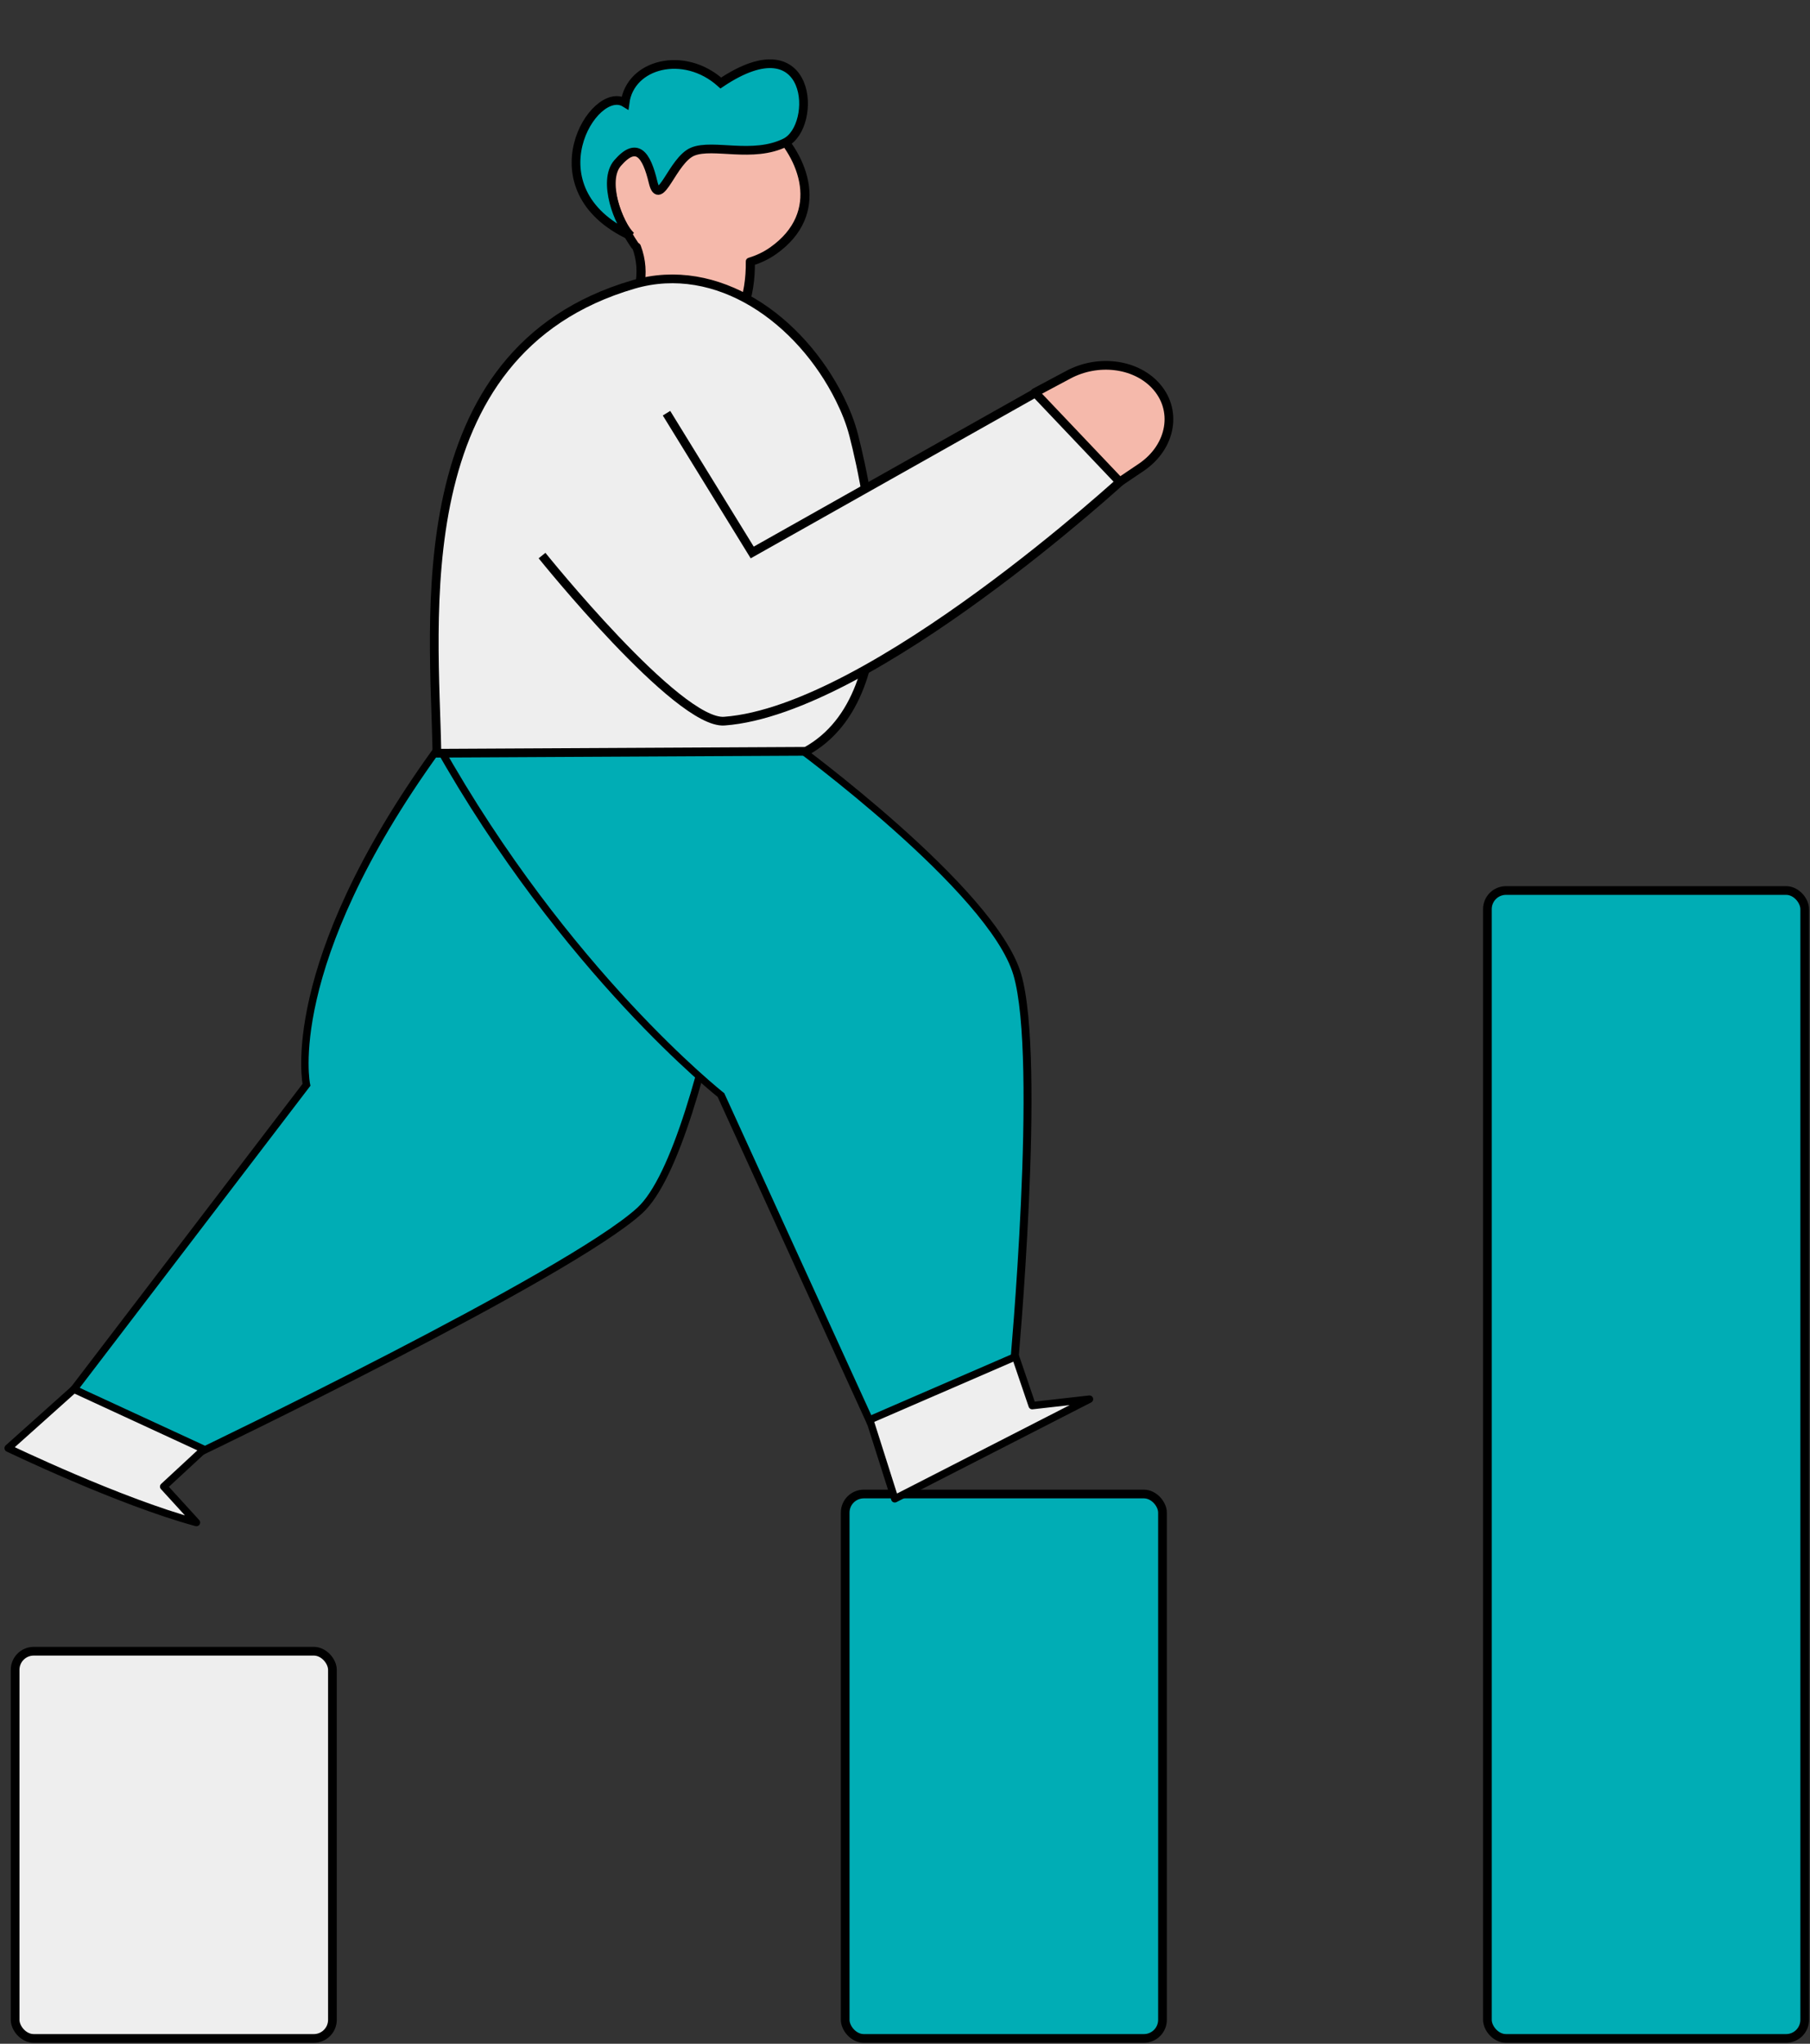 <svg width="342" height="386" viewBox="0 0 342 386" fill="none" xmlns="http://www.w3.org/2000/svg">
<rect x="0" y="0" width="342" height="386" fill="#333333" stroke="none"/>
<rect x="159.698" y="282.174" width="59.954" height="102.826" rx="3.515" fill="#00ADB5" stroke="black" stroke-width="1.645" stroke-linejoin="round"/>
<rect x="2.857" y="311.866" width="59.954" height="73.134" rx="3.515" fill="#EEEEEE" stroke="black" stroke-width="1.645" stroke-linejoin="round"/>
<rect x="281.045" y="168.189" width="59.954" height="216.811" rx="3.515" fill="#00ADB5" stroke="black" stroke-width="1.645" stroke-linejoin="round"/>
<path d="M82.44 141.796L144.083 141.796C144.083 141.796 134.259 216.399 120.888 228.63C107.517 240.861 37.54 274.405 37.54 274.405L13.974 262.386L57.906 204.894C57.906 204.894 53.075 182.475 82.44 141.796Z" fill="#00ADB5" stroke="black" stroke-width="1.399"/>
<path d="M38.536 273.732L13.973 262.389L1.542 273.511C1.542 273.511 22.499 283.605 37.12 287.561L30.927 280.774L38.536 273.732Z" fill="#EEEEEE" stroke="black" stroke-width="1.399" stroke-linejoin="round"/>
<path d="M82.703 140.709L150.056 140.635C150.056 140.635 187.497 167.994 192.214 184.046C196.931 200.098 191.552 258.353 191.552 258.353L164.33 268.354L136.227 206.823C136.227 206.823 106.844 183.695 82.703 140.709Z" fill="#00ADB5"/>
<path d="M82.703 140.709L82.647 140.063C82.398 140.063 82.175 140.17 82.052 140.349C81.928 140.529 81.922 140.755 82.033 140.955L82.703 140.709ZM150.056 140.635L150.515 140.155L150.287 139.989L149.999 139.989L150.056 140.635ZM191.552 258.353L191.887 258.951L192.265 258.812L192.298 258.451L191.552 258.353ZM164.33 268.354L163.636 268.552L163.94 269.218L164.665 268.951L164.33 268.354ZM136.227 206.823L136.921 206.626L136.851 206.473L136.709 206.361L136.227 206.823ZM82.759 141.355L150.112 141.281L149.999 139.989L82.647 140.063L82.759 141.355ZM191.216 257.756L163.994 267.757L164.665 268.951L191.887 258.951L191.216 257.756ZM165.024 268.157L136.921 206.626L135.532 207.021L163.636 268.552L165.024 268.157ZM136.227 206.823C136.709 206.361 136.709 206.361 136.709 206.361C136.709 206.361 136.708 206.36 136.708 206.36C136.707 206.36 136.706 206.359 136.705 206.357C136.701 206.355 136.696 206.351 136.69 206.346C136.676 206.335 136.656 206.319 136.629 206.297C136.574 206.253 136.492 206.187 136.383 206.099C136.165 205.921 135.841 205.655 135.42 205.3C134.576 204.589 133.341 203.524 131.783 202.111C128.666 199.284 124.254 195.065 119.088 189.505C108.757 178.384 95.412 161.9 83.373 140.463L82.033 140.955C94.135 162.503 107.552 179.077 117.947 190.266C123.144 195.861 127.587 200.111 130.734 202.964C132.307 204.391 133.557 205.469 134.414 206.191C134.843 206.552 135.174 206.825 135.399 207.007C135.511 207.099 135.596 207.167 135.654 207.214C135.683 207.237 135.706 207.255 135.721 207.267C135.728 207.273 135.734 207.277 135.738 207.28C135.74 207.282 135.741 207.283 135.743 207.284C135.743 207.284 135.744 207.285 135.744 207.285C135.744 207.285 135.745 207.286 136.227 206.823ZM150.056 140.635C149.597 141.115 149.597 141.115 149.597 141.115C149.597 141.115 149.597 141.116 149.598 141.116C149.599 141.117 149.601 141.118 149.603 141.119C149.607 141.123 149.614 141.127 149.623 141.134C149.64 141.147 149.667 141.166 149.702 141.192C149.772 141.244 149.877 141.321 150.013 141.423C150.287 141.626 150.69 141.926 151.205 142.314C152.234 143.091 153.711 144.219 155.498 145.623C159.073 148.432 163.888 152.343 168.847 156.753C173.809 161.164 178.904 166.064 183.048 170.852C187.205 175.655 190.349 180.284 191.489 184.161L192.939 183.931C191.72 179.782 188.415 174.971 184.225 170.13C180.022 165.273 174.873 160.324 169.884 155.889C164.894 151.452 160.053 147.52 156.461 144.698C154.664 143.286 153.179 142.152 152.143 141.369C151.624 140.978 151.218 140.675 150.941 140.47C150.802 140.367 150.696 140.289 150.624 140.236C150.588 140.209 150.561 140.189 150.543 140.176C150.534 140.169 150.527 140.164 150.522 140.16C150.52 140.159 150.518 140.157 150.516 140.156C150.516 140.156 150.515 140.156 150.515 140.155C150.515 140.155 150.515 140.155 150.056 140.635ZM191.489 184.161C192.643 188.09 193.192 194.67 193.352 202.392C193.51 210.094 193.281 218.867 192.903 227.146C192.526 235.424 192.001 243.202 191.571 248.911C191.356 251.765 191.164 254.102 191.027 255.724C190.958 256.536 190.902 257.169 190.864 257.599C190.845 257.814 190.83 257.978 190.82 258.088C190.815 258.143 190.811 258.185 190.809 258.213C190.808 258.227 190.807 258.238 190.806 258.245C190.806 258.248 190.805 258.251 190.805 258.252C190.805 258.253 190.805 258.254 190.805 258.254C190.805 258.255 190.805 258.255 191.552 258.353C192.298 258.451 192.298 258.451 192.298 258.451C192.298 258.45 192.298 258.45 192.299 258.449C192.299 258.447 192.299 258.444 192.299 258.441C192.3 258.433 192.301 258.423 192.302 258.409C192.305 258.381 192.309 258.338 192.314 258.283C192.324 258.172 192.339 258.007 192.358 257.791C192.396 257.36 192.452 256.726 192.521 255.913C192.659 254.287 192.85 251.947 193.066 249.089C193.497 243.373 194.022 235.584 194.4 227.292C194.778 219.001 195.009 210.201 194.849 202.465C194.69 194.749 194.143 188.028 192.939 183.931L191.489 184.161Z" fill="black"/>
<path fill-rule="evenodd" clip-rule="evenodd" d="M141.777 49.435C143.309 48.971 144.768 48.292 146.099 47.35C156.149 40.236 151.839 29.502 145.758 23.914C139.676 18.326 102.471 20.555 120.022 46.442C120.096 46.479 120.171 46.516 120.248 46.554C122.21 51.742 120.555 56.192 118.57 61.531C117.76 63.709 116.895 66.035 116.198 68.619L134.812 67.51C139.929 61.738 141.868 55.919 141.777 49.435Z" fill="#F5B9AB"/>
<path d="M146.099 47.35L145.533 46.716L146.099 47.35ZM141.777 49.435L141.439 48.69C141.119 48.788 140.912 49.057 140.917 49.373L141.777 49.435ZM145.758 23.914L146.341 23.39L146.341 23.39L145.758 23.914ZM120.022 46.442L119.301 46.807C119.39 46.938 119.515 47.046 119.662 47.12L120.022 46.442ZM120.248 46.554L121.059 46.362C120.981 46.154 120.814 45.977 120.599 45.872L120.248 46.554ZM118.57 61.531L117.752 61.221L118.57 61.531ZM116.198 68.619L115.362 68.368C115.295 68.615 115.372 68.888 115.567 69.095C115.762 69.302 116.049 69.417 116.333 69.4L116.198 68.619ZM134.812 67.51L134.947 68.292C135.168 68.278 135.367 68.186 135.502 68.035L134.812 67.51ZM145.533 46.716C144.275 47.606 142.894 48.249 141.439 48.69L142.115 50.181C143.724 49.693 145.261 48.978 146.665 47.984L145.533 46.716ZM145.175 24.439C148.093 27.12 150.572 31.029 151.124 35.085C151.67 39.096 150.343 43.311 145.533 46.716L146.665 47.984C151.905 44.275 153.448 39.566 152.831 35.035C152.221 30.548 149.504 26.297 146.341 23.39L145.175 24.439ZM120.743 46.077C116.433 39.72 115.584 34.965 116.616 31.483C117.649 27.996 120.625 25.595 124.429 24.098C128.232 22.602 132.776 22.05 136.742 22.218C138.722 22.302 140.532 22.565 142.012 22.965C143.515 23.371 144.582 23.894 145.175 24.439L146.341 23.39C145.413 22.538 143.987 21.908 142.36 21.468C140.71 21.021 138.752 20.743 136.664 20.655C132.491 20.478 127.691 21.053 123.627 22.652C119.563 24.251 116.148 26.911 114.952 30.948C113.754 34.99 114.836 40.221 119.301 46.807L120.743 46.077ZM120.599 45.872C120.525 45.836 120.453 45.8 120.382 45.764L119.662 47.12C119.739 47.159 119.818 47.197 119.897 47.236L120.599 45.872ZM119.388 61.842C121.356 56.549 123.135 51.85 121.059 46.362L119.437 46.746C121.286 51.634 119.755 55.835 117.752 61.221L119.388 61.842ZM117.035 68.87C117.723 66.32 118.577 64.022 119.388 61.842L117.752 61.221C116.943 63.396 116.068 65.749 115.362 68.368L117.035 68.87ZM134.678 66.729L116.064 67.838L116.333 69.4L134.947 68.292L134.678 66.729ZM140.917 49.373C141.006 55.683 139.127 61.34 134.123 66.986L135.502 68.035C140.73 62.136 142.731 56.154 142.637 49.497L140.917 49.373Z" fill="black"/>
<path d="M116.683 30.81C113.77 34.177 116.907 42.494 119.222 44.574C100.042 35.731 112.185 15.778 118.103 19.417C119.067 12.04 129.254 9.437 136.198 15.676C153.608 3.993 154.524 23.9 148.379 26.928C142.234 29.955 134.778 27.072 130.909 28.633C127.04 30.195 124.652 39.651 123.399 34.403C122.145 29.154 120.324 26.601 116.683 30.81Z" fill="#00ADB5" stroke="black" stroke-width="1.645"/>
<path d="M152.304 141.902C172 131.017 164.308 93.908 161.313 82.215C160.701 79.826 159.779 77.541 158.676 75.324C151.202 60.312 135.554 49.095 119.695 53.726C76.034 66.475 82.177 117.641 82.553 142.263L152.304 141.902Z" fill="#EEEEEE" stroke="black" stroke-width="1.645" stroke-linejoin="round"/>
<path d="M212.69 90.024L196.576 73.684L142.284 105.248L124.736 75.898L102.014 105.248C102.014 105.248 126.629 137.016 139.134 136.093C161.921 134.411 212.69 90.024 212.69 90.024Z" fill="#EEEEEE"/>
<path d="M125.938 78.04L142.131 104.347L196.576 73.685L212.69 90.025C212.69 90.025 164.831 134.137 136.864 136.201C128.061 136.851 102.417 104.93 102.417 104.93" stroke="black" stroke-width="1.645"/>
<path d="M201.887 70.761L195.552 74.14L211.572 91.006L215.588 88.302C221.442 84.362 222.618 77.265 218.181 72.654C214.309 68.632 207.387 67.828 201.887 70.761Z" fill="#F5B9AB" stroke="black" stroke-width="1.645" stroke-linejoin="round"/>
<path d="M191.882 256.231L164.331 268.166L169.07 283.082L205.858 264.257L195.033 265.479L191.882 256.231Z" fill="#EEEEEE" stroke="black" stroke-width="1.399" stroke-linejoin="round"/>
</svg>
